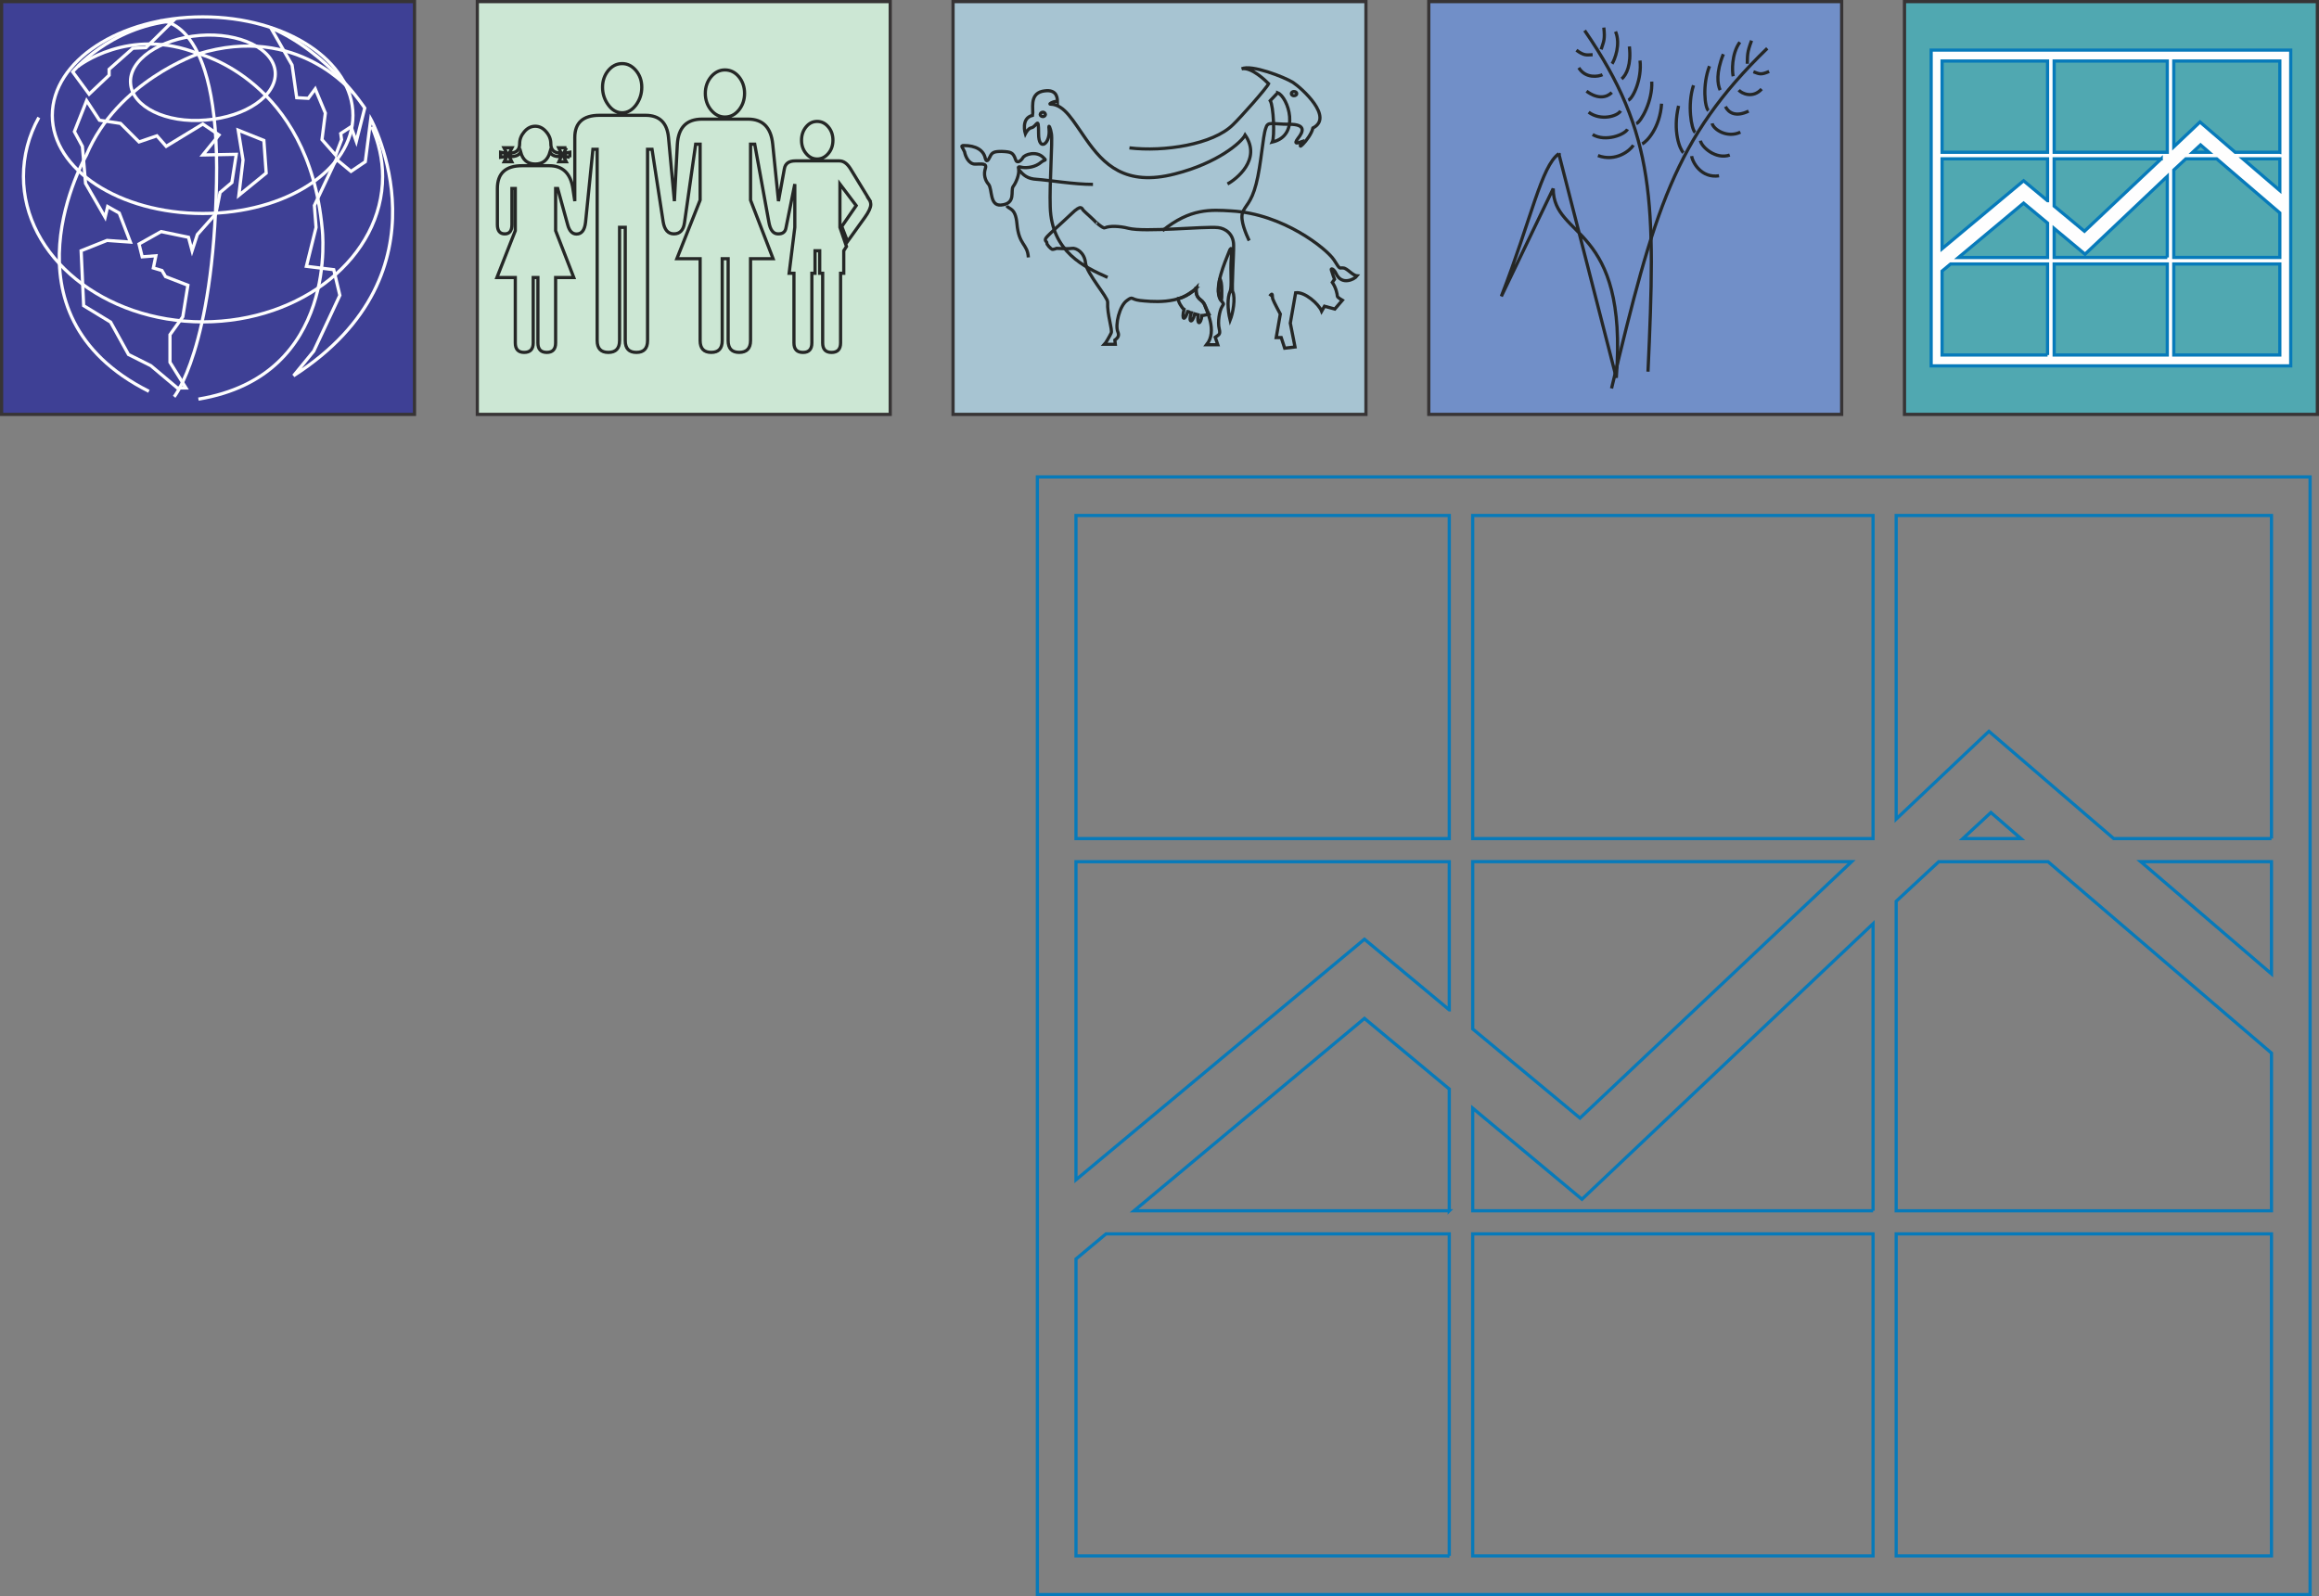 <?xml version="1.0" encoding="UTF-8"?>
<!DOCTYPE svg PUBLIC "-//W3C//DTD SVG 1.1//EN" "http://www.w3.org/Graphics/SVG/1.1/DTD/svg11.dtd">
<!-- Creator: CorelDRAW -->
<svg xmlns="http://www.w3.org/2000/svg" xml:space="preserve" width="127.034mm" height="87.459mm" style="shape-rendering:geometricPrecision; text-rendering:geometricPrecision; image-rendering:optimizeQuality; fill-rule:evenodd; clip-rule:evenodd"
viewBox="0 0 109.742 75.554"
 xmlns:xlink="http://www.w3.org/1999/xlink">
 <rect x="0" y="0" width="109.742" height="75.554" fill="#808080" stroke="none"/>
 <defs>
  <style type="text/css">
   <![CDATA[
    .str0 {stroke:#373435;stroke-width:0.152}
    .str3 {stroke:#077ABA;stroke-width:0.152}
    .str1 {stroke:#252726;stroke-width:0.152}
    .str2 {stroke:#FEFEFE;stroke-width:0.152}
    .fil1 {fill:none}
    .fil4 {fill:#3E4095}
    .fil5 {fill:#50A8B1}
    .fil0 {fill:#718FC8}
    .fil2 {fill:#A7C4D2}
    .fil3 {fill:#CCE7D4}
    .fil6 {fill:#FEFEFE}
   ]]>
  </style>
 </defs>
 <g id="Layer_x0020_1">
  <g id="_220113904">
   <g>
    <rect id="_220118800" class="fil0 str0" x="67.614" y="0.076" width="19.539" height="19.539"/>
    <g>
     <path id="_220118728" class="fil1 str1" d="M74.99 1.444c3.363,4.875 3.363,8.175 2.998,16.149"/>
     <path id="_220118656" class="fil1 str1" d="M77.711 6.81c0.227,-0.101 0.844,-0.768 0.92,-1.902"/>
     <path id="_220118584" class="fil1 str1" d="M77.295 6.873c-0.151,0.252 -0.831,0.806 -1.675,0.491"/>
     <path id="_220118512" class="fil1 str1" d="M77.434 5.853c0.227,-0.088 0.781,-1.083 0.731,-1.99"/>
     <path id="_220118440" class="fil1 str1" d="M77.018 6.117c-0.126,0.252 -1.033,0.617 -1.65,0.252"/>
     <path id="_220118368" class="fil1 str1" d="M77.056 4.744c0.227,-0.088 0.655,-1.02 0.554,-1.877"/>
     <path id="_220118296" class="fil1 str1" d="M76.691 5.248c-0.139,0.252 -0.932,0.491 -1.512,0.063"/>
     <path id="_220118224" class="fil1 str1" d="M76.741 3.736c0.227,-0.189 0.466,-0.68 0.365,-1.537"/>
     <path id="_220118152" class="fil1 str1" d="M76.275 4.379c-0.214,0.214 -0.63,0.353 -1.197,-0.063"/>
     <path id="_220118080" class="fil1 str1" d="M76.288 3.018c0.126,-0.189 0.416,-0.932 0.164,-1.524"/>
     <path id="_220118008" class="fil1 str1" d="M75.834 3.535c-0.176,0.088 -0.794,0.202 -1.121,-0.327"/>
     <path id="_220117936" class="fil1 str1" d="M75.771 2.338c0.126,-0.39 0.189,-0.479 0.126,-1.033"/>
     <path id="_220117864" class="fil1 str1" d="M75.368 2.59c-0.315,0.013 -0.403,0.05 -0.768,-0.214"/>
     <path id="_220117792" class="fil1 str1" d="M83.632 2.288c-4.396,4.258 -5.354,7.697 -7.369,16.099"/>
     <path id="_220117720" class="fil1 str1" d="M79.663 7.226c-0.164,-0.151 -0.517,-1.008 -0.227,-2.217"/>
     <path id="_220117648" class="fil1 str1" d="M80.054 7.389c0.038,0.29 0.453,1.058 1.297,0.932"/>
     <path id="_220117576" class="fil1 str1" d="M80.218 6.268c-0.176,-0.151 -0.378,-1.31 -0.076,-2.23"/>
     <path id="_220117504" class="fil1 str1" d="M80.47 6.659c0.05,0.302 0.731,0.907 1.386,0.68"/>
     <path id="_220117432" class="fil1 str1" d="M80.848 5.235c-0.176,-0.151 -0.29,-1.234 0.05,-2.104"/>
     <path id="_220117360" class="fil1 str1" d="M81.024 5.84c0.05,0.277 0.705,0.718 1.335,0.416"/>
     <path id="_220117288" class="fil1 str1" d="M81.402 4.265c-0.126,-0.265 -0.202,-0.831 0.151,-1.701"/>
     <path id="_220117216" class="fil1 str1" d="M81.654 5.046c0.139,0.277 0.466,0.516 1.096,0.214"/>
     <path id="_220117144" class="fil1 str1" d="M82.019 3.61c-0.05,-0.214 -0.088,-1.058 0.315,-1.612"/>
     <path id="_220117072" class="fil1 str1" d="M82.284 4.265c0.126,0.151 0.655,0.416 1.083,-0.05"/>
     <path id="_220117000" class="fil1 str1" d="M82.687 3.018c0.013,-0.416 -0.013,-0.529 0.202,-1.096"/>
     <path id="_220116880" class="fil1 str1" d="M82.977 3.396c0.277,0.101 0.34,0.164 0.743,-0.013"/>
     <path id="_220116904" class="fil1 str1" d="M73.768 7.276c-0.831,0.592 -1.285,3.048 -2.721,6.752l2.456 -5.102c0,2.419 3.552,1.625 2.985,8.956l-2.721 -10.607z"/>
    </g>
   </g>
   <g>
    <rect id="_220116640" class="fil2 str0" x="45.101" y="0.076" width="19.539" height="19.539"/>
    <g>
     <path id="_220116568" class="fil1 str1" d="M55.012 10.919c1.32,-1.068 2.284,-0.994 3.263,-0.934 2.447,0.133 4.509,1.795 4.85,2.314 0.326,0.519 0.237,0.356 0.445,0.386 0.193,0.015 0.43,0.356 0.653,0.371 -0.119,0.163 -0.727,0.475 -0.994,-0.104 -0.119,-0.252 -0.267,-0.267 -0.223,-0.163 0.03,0.119 0.148,0.43 0.148,0.43l-0.104 0.148c0.178,0.252 0.237,0.579 0.237,0.653 0,0.059 0.237,0.193 0.237,0.193l-0.356 0.415 -0.489 -0.133 -0.134 0.237c-0.133,-0.341 -0.801,-0.934 -1.231,-0.875l-0.252 1.439 0.222 1.127 -0.489 0.059 -0.163 -0.504 -0.237 0 0.193 -1.113c0,0 -0.312,-0.578 -0.356,-0.712 -0.045,-0.134 0.03,-0.356 -0.148,-0.134"/>
     <g>
      <path id="_220116472" class="fil1 str1" d="M52.414 13.13c-1.063,-0.475 -2.657,-1.196 -2.714,-3.341 -0.038,-1.12 0.114,-3.113 0.057,-3.455 -0.038,-0.266 -0.152,-0.512 -0.114,-0.228 0.076,0.702 -0.494,1.101 -0.494,0.228 0,-0.892 -0.076,-0.342 -0.342,-0.285 -0.152,0.019 -0.285,0.285 -0.285,0.285 0,0 -0.228,-0.74 0.342,-0.873 0.057,-0.266 -0.171,-0.987 0.456,-1.139 0.626,-0.133 0.721,0.209 0.721,0.494 -0.057,-0.076 -0.474,0.114 -0.323,0.114 0.664,0.019 1.063,0.797 1.67,1.651 0.835,1.196 1.86,2.259 4.214,1.651 2.031,-0.513 3.151,-1.5 3.322,-1.841 0.797,1.158 -0.437,2.107 -0.835,2.316"/>
      <path id="_220116424" class="fil1 str1" d="M49.358 5.519c0.057,0 0.114,-0.057 0.114,-0.095 0,-0.057 -0.057,-0.114 -0.114,-0.114 -0.076,0 -0.133,0.057 -0.133,0.114 0,0.038 0.057,0.095 0.133,0.095z"/>
     </g>
     <g>
      <path id="_220116304" class="fil1 str1" d="M47.405 7.168c-0.36,0 -0.46,0.04 -0.56,0.26 -0.08,0.16 -0.16,0.28 -0.22,0.06 -0.08,-0.38 -0.44,-0.6 -1.019,-0.6 -0.18,0 -0.04,0.1 0.04,0.3 0.04,0.22 0.2,0.58 0.5,0.58 0.3,0 0.58,-0.06 0.48,0.22 -0.08,0.26 -0.02,0.54 0.16,0.739 0.18,0.24 0.04,1.019 0.58,0.979 0.739,-0.06 0.44,-0.68 0.58,-0.879 0.14,-0.18 0.3,-0.58 0.26,-0.819 -0.04,-0.14 0,-0.12 0.2,-0.08 0.2,0.02 0.58,0 0.879,-0.26 0.18,-0.14 0.26,-0.04 0.08,-0.22 -0.32,-0.32 -0.879,-0.14 -0.959,0.02 -0.1,0.16 -0.28,0.28 -0.34,0.1 -0.12,-0.36 -0.22,-0.38 -0.659,-0.4z"/>
      <path id="_220116208" class="fil1 str1" d="M48.664 12.185c-0.04,-0.66 -0.448,-0.559 -0.54,-1.599 -0.068,-0.779 -0.389,-0.668 -0.477,-0.844"/>
      <path id="_220116160" class="fil1 str1" d="M48.205 8.008c0.22,0.3 0.44,0.46 0.859,0.48 0.58,0.04 1.759,0.24 2.658,0.24"/>
     </g>
     <g>
      <path id="_220116040" class="fil1 str1" d="M53.448 7c1.627,0.196 3.959,-0.157 4.9,-1.098 0.333,-0.314 1.588,-1.725 1.686,-1.94 -0.118,-0.118 -0.804,-0.804 -1.274,-0.706 0.47,-0.216 2.019,0.392 2.43,0.647 0.412,0.274 1.941,1.646 0.941,2.156 -0.059,0.274 -0.333,0.627 -0.47,0.764 -0.157,0.157 -0.157,0.118 -0.059,-0.118 -0.176,0.059 -0.412,0.157 -0.176,-0.157 0.235,-0.294 0.412,-0.666 -0.412,-0.666 -0.843,0 -1.019,-0.157 -1.117,0.196 -0.137,0.372 -0.216,1.725 -0.451,2.626 -0.235,0.921 -0.529,1.019 -0.647,1.372 -0.118,0.353 0.176,1.019 0.314,1.313"/>
      <path id="_220115944" class="fil1 str1" d="M61.229 4.53c-0.059,0 -0.118,-0.039 -0.118,-0.098 0,-0.059 0.059,-0.098 0.118,-0.098 0.078,0 0.137,0.039 0.137,0.098 0,0.059 -0.059,0.098 -0.137,0.098z"/>
      <path id="_220115896" class="fil1 str1" d="M60.465 4.393c0.49,0.196 1.098,2.019 -0.255,2.332 0.118,-0.255 0.059,-1.705 -0.098,-1.96l0.353 -0.372z"/>
     </g>
     <g>
      <path id="_220115776" class="fil1 str1" d="M52.286 10.786c-0.11,0.044 -0.507,-0.364 -0.408,-0.242 -0.099,-0.132 -0.551,-0.518 -0.617,-0.595 -0.066,-0.088 -0.088,-0.287 -0.551,0.165 -0.463,0.441 -1.058,0.959 -1.19,1.124 -0.132,0.165 0.033,0.198 0.022,0.264 -0.022,0.066 0.198,0.287 0.242,0.298 0.055,0.022 0.22,-0.044 0.22,-0.044 0,0 0.529,0.033 0.727,0 0.198,-0.033 0.595,0.198 0.639,0.694 0.055,0.496 1.058,1.62 1.047,1.851 -0.033,0.584 0.242,1.311 0.165,1.466 -0.066,0.143 -0.265,0.485 -0.309,0.529l0.507 0 -0.022 -0.198c0.165,-0.121 0.209,-0.22 0.143,-0.386 -0.143,-0.32 0.077,-1.245 0.43,-1.488 0.298,-0.22 0.165,-0.055 0.617,0 0.441,0.044 1.928,0.231 2.667,-0.595 -0.099,0.529 0.331,0.562 0.397,0.826 0.055,0.187 0.617,1.212 0.088,1.862l0.529 0 -0.121 -0.353c0.187,-0.132 0.253,-0.132 0.187,-0.408 -0.077,-0.309 0.011,-0.838 0.132,-1.036 0.11,-0.198 0.099,-0.077 -0.077,-0.353 -0.331,-0.54 0.265,-1.862 0.364,-2.127 0.099,-0.265 0.198,-0.518 0.154,0.154 -0.055,0.661 0.044,1.355 -0.055,1.598 -0.132,0.287 -0.132,0.816 0,1.366 0.132,-0.331 0.264,-1.047 0.121,-1.355 -0.055,-0.121 0.055,-1.796 0.044,-2.193 0,-0.54 -0.397,-0.804 -0.738,-0.837 -0.661,-0.066 -3.471,0.231 -4.243,0.033 -0.43,-0.11 -0.893,-0.121 -1.113,-0.022z"/>
      <path id="_220115656" class="fil1 str1" d="M57.685 13.97c-0.022,-0.099 -0.044,-0.242 0,-0.463 0.022,-0.209 0.022,-0.507 0.11,-0.11 0.033,0.165 0.022,0.54 0.022,0.672 -0.011,0.331 -0.121,0 -0.132,-0.099z"/>
      <path id="_220115680" class="fil1 str1" d="M56.605 13.65c-0.099,0.099 -0.584,0.452 -0.849,0.485 -0.022,0.11 0.176,0.452 0.275,0.507 -0.132,0.54 0.044,0.551 0.176,0.099 0.055,0 0.077,0.055 0.165,0.066 -0.154,0.474 0.055,0.529 0.165,0.055 0.066,0.022 0.165,0.044 0.165,0.044 -0.077,0.474 0.121,0.496 0.176,0.033 0.055,0 0.331,-0.066 0.331,-0.066 -0.11,-0.198 -0.187,-0.54 -0.375,-0.672 -0.22,-0.143 -0.22,-0.32 -0.231,-0.551z"/>
     </g>
    </g>
   </g>
   <g>
    <rect id="_220115344" class="fil3 str0" x="22.589" y="0.076" width="19.539" height="19.539"/>
    <path id="_220115272" class="fil1 str1" d="M39.417 6.637c0,0.245 -0.072,0.457 -0.218,0.627 -0.147,0.174 -0.324,0.263 -0.528,0.263 -0.208,0 -0.382,-0.089 -0.525,-0.263 -0.143,-0.17 -0.215,-0.382 -0.215,-0.627 0,-0.245 0.072,-0.457 0.215,-0.631 0.143,-0.174 0.317,-0.259 0.525,-0.259 0.205,0 0.382,0.085 0.528,0.259 0.147,0.174 0.218,0.385 0.218,0.631zm-4.182 -2.219c0,0.307 -0.092,0.569 -0.269,0.791 -0.181,0.218 -0.399,0.331 -0.661,0.331 -0.252,0 -0.47,-0.112 -0.654,-0.331 -0.181,-0.221 -0.273,-0.484 -0.273,-0.791 0,-0.303 0.092,-0.566 0.273,-0.784 0.184,-0.215 0.402,-0.324 0.654,-0.324 0.262,0 0.481,0.109 0.661,0.324 0.177,0.218 0.269,0.481 0.269,0.784zm-4.864 -0.29c0,0.314 -0.092,0.593 -0.273,0.842 -0.184,0.245 -0.402,0.368 -0.654,0.368 -0.256,0 -0.474,-0.123 -0.654,-0.368 -0.184,-0.249 -0.276,-0.528 -0.276,-0.842 0,-0.303 0.092,-0.569 0.269,-0.787 0.181,-0.218 0.399,-0.331 0.661,-0.331 0.252,0 0.47,0.112 0.654,0.331 0.181,0.218 0.273,0.484 0.273,0.787zm10.754 5.304c0.055,0.082 0.082,0.164 0.082,0.249 0,0.147 -0.095,0.351 -0.28,0.61l-0.818 1.138 -0.273 -0.709 0.682 -0.988 -0.77 -1.019 0 2.048 0.31 0.907 -0.129 0.201 0 1.067 -0.15 0 0 3.296c0,0.3 -0.143,0.45 -0.429,0.45 -0.279,0 -0.419,-0.15 -0.419,-0.45l0 -3.296 -0.14 0 0 -1.067 -0.221 0 0 1.067 -0.15 0 0 3.296c0,0.3 -0.14,0.45 -0.419,0.45 -0.286,0 -0.429,-0.15 -0.429,-0.45l0 -3.296 -0.228 0 0.269 -2.175 0 -2.048 -0.419 2.079c-0.034,0.191 -0.16,0.286 -0.378,0.279 -0.221,0 -0.365,-0.184 -0.429,-0.552l-0.671 -3.695 -0.198 0 0 2.648 1.067 2.774 -1.067 0 0 3.875c0,0.372 -0.181,0.559 -0.539,0.559 -0.348,0 -0.521,-0.187 -0.521,-0.559l0 -3.875 -0.28 0 0 3.875c0,0.372 -0.17,0.559 -0.518,0.559 -0.354,0 -0.528,-0.187 -0.528,-0.559l0 -3.875 -1.101 0 1.101 -2.774 0 -2.648 -0.211 0 -0.528 3.715c-0.048,0.355 -0.215,0.532 -0.501,0.532 -0.279,0 -0.446,-0.191 -0.508,-0.569l-0.528 -3.436 -0.211 0 0 9.056c0,0.372 -0.177,0.559 -0.528,0.559 -0.354,0 -0.528,-0.187 -0.528,-0.559l0 -5.361 -0.269 0 0 5.361c0,0.372 -0.177,0.559 -0.532,0.559 -0.351,0 -0.528,-0.187 -0.528,-0.559l0 -9.056 -0.201 0 -0.348 3.453c-0.041,0.375 -0.184,0.559 -0.429,0.559 -0.201,0 -0.341,-0.147 -0.419,-0.446l-0.47 -1.708 -0.099 0 0 1.997 0.859 2.215 -0.859 0 0 3.095c0,0.3 -0.14,0.45 -0.419,0.45 -0.279,0 -0.419,-0.15 -0.419,-0.45l0 -3.095 -0.222 0 0 3.095c0,0.3 -0.143,0.45 -0.429,0.45 -0.279,0 -0.419,-0.15 -0.419,-0.45l0 -3.095 -0.869 0 0.869 -2.215 0 -1.997 -0.16 0 0 1.708c0,0.293 -0.112,0.44 -0.337,0.44 -0.235,0 -0.351,-0.147 -0.351,-0.44l0 -1.708c0,-0.719 0.389,-1.08 1.169,-1.08l1.288 0c0.637,0 1.012,0.365 1.118,1.091l0.089 0.586 0 -3.013c0,-0.699 0.392,-1.05 1.169,-1.05l2.178 0c0.658,0 1.022,0.351 1.087,1.05l0.279 3.013 0.14 -2.696c0.048,-0.791 0.436,-1.186 1.169,-1.186l2.178 0c0.699,0 1.087,0.395 1.166,1.186l0.273 2.696 0.279 -1.537c0.044,-0.245 0.218,-0.368 0.518,-0.368l2.086 0c0.194,0 0.368,0.123 0.521,0.368l0.886 1.449zm-14.159 -1.987l-0.208 -0.031 0 -0.17 0.208 -0.037 0 0.239zm-0.16 -0.45l-0.129 0.249 0 0.17 0.119 0.242 -0.348 0 0.109 -0.242 0 -0.17 -0.119 -0.249 0.368 0zm-0.31 0.419c-0.245,0 -0.402,-0.072 -0.467,-0.218 -0.109,0.378 -0.341,0.569 -0.699,0.569 -0.361,0 -0.59,-0.191 -0.692,-0.569 -0.072,0.147 -0.232,0.218 -0.477,0.218l0 -0.17c0.286,-0.01 0.43,-0.16 0.43,-0.447 0,-0.201 0.072,-0.389 0.218,-0.559 0.147,-0.174 0.32,-0.263 0.521,-0.263 0.198,0 0.372,0.089 0.518,0.263 0.147,0.17 0.218,0.358 0.218,0.559 0,0.286 0.143,0.436 0.43,0.447l0 0.17zm-2.267 -0.419l-0.129 0.249 0 0.17 0.119 0.242 -0.358 0 0.119 -0.242 0 -0.17 -0.129 -0.249 0.378 0zm-0.327 0.419l-0.211 0.031 0 -0.239 0.211 0.037 0 0.17z"/>
   </g>
   <g>
    <rect id="_220115104" class="fil4 str0" x="0.076" y="0.076" width="19.539" height="19.539"/>
    <g>
     <polygon id="_220115032" class="fil1 str2" points="3.839,11.868 5.065,11.38 6.171,11.46 5.643,10.085 5.095,9.776 4.975,10.284 4.049,8.68 3.899,6.927 3.521,6.229 4.099,4.765 4.706,5.691 5.702,5.841 6.579,6.718 7.426,6.429 7.864,6.927 9.598,5.871 10.365,6.389 9.598,7.335 11.182,7.305 10.973,8.64 10.415,9.109 10.216,10.115 9.339,11.101 9.09,11.868 8.92,11.231 7.625,10.962 6.579,11.55 6.729,12.157 7.376,12.107 7.257,12.685 7.665,12.805 7.835,13.094 8.891,13.502 8.651,14.996 8.044,15.843 8.044,17.149 8.801,18.364 8.392,18.364 7.137,17.308 6.081,16.78 5.234,15.246 3.959,14.469 "/>
     <polygon id="_220114960" class="fil1 str2" points="11.272,6.16 12.487,6.648 12.597,8.192 11.302,9.248 11.501,7.574 "/>
     <path id="_220114888" class="fil1 str2" d="M8.193 0.989l-1.285 1.265 -0.618 0.03 -1.126 0.996 0 0.279 -0.946 0.897 -0.777 -1.056c0,0 1.724,-2.112 4.752,-2.411z"/>
     <path id="_220114816" class="fil1 str2" d="M12.816 1.318l1.006 1.763 0.219 1.544 0.548 0.03 0.329 -0.448 0.478 1.146 -0.159 1.255 0.648 0.737 0.279 -0.737 -0.04 -0.289 0.488 -0.319 0.249 0.697 0.399 -1.584c0,0 -1.694,-2.61 -4.443,-3.796z"/>
     <path id="_220114744" class="fil1 str2" d="M13.892 17.786l0.956 -1.166 1.235 -2.64 -0.289 -1.215 -1.295 -0.159 0.458 -1.843 -0.08 -1.036 1.036 -2.192 0.697 0.578 0.677 -0.458 0.259 -2.022c0,0 3.975,7.253 -3.656,12.155z"/>
     <path id="_220114672" class="fil1 str2" d="M3.68 3.151c0,0 2.411,-1.923 5.709,-0.608 0,0 5.21,1.255 5.858,8.279 0,0 0.857,6.964 -5.858,8.07"/>
     <path id="_220114600" class="fil1 str2" d="M16.711 4.406c0,0 -2.61,-3.318 -7.333,-1.853 0,0 -3.826,1.285 -5.29,4.792 0,0 -4.344,7.512 2.959,11.178"/>
     <path id="_220114528" class="fil1 str2" d="M7.575 0.989c0,0 2.839,-0.229 2.67,7.661 -0.149,7.861 -2.003,10.132 -2.003,10.132"/>
     <path id="_220114456" class="fil1 str2" d="M9.598 10.105c3.945,0 7.104,-2.072 7.104,-4.643 0,-2.57 -3.158,-4.663 -7.104,-4.663 -3.935,0 -7.123,2.092 -7.123,4.663 0,2.57 3.188,4.643 7.123,4.643z"/>
     <path id="_220114336" class="fil1 str2" d="M1.837 5.562c-0.478,0.857 -0.727,1.813 -0.727,2.79 0,3.796 3.806,6.884 8.498,6.884 4.692,0 8.498,-3.088 8.498,-6.884 0,-0.827 -0.189,-1.604 -0.508,-2.351"/>
     <path id="_220114360" class="fil1 str2" d="M9.747 5.681c1.903,-0.149 3.357,-1.166 3.278,-2.271 -0.08,-1.106 -1.694,-1.883 -3.567,-1.734 -1.903,0.159 -3.377,1.176 -3.278,2.281 0.08,1.096 1.674,1.893 3.567,1.724z"/>
    </g>
   </g>
   <g>
    <rect id="_220114072" class="fil5 str0" x="90.126" y="0.076" width="19.539" height="19.539"/>
    <path id="_220114048" class="fil6 str3" d="M108.404 17.319l-17.016 0 0 -14.947 17.016 0 0 14.947zm-0.516 -10.11l0 -4.32 -5.018 0 0 4.06 1.24 -1.174 1.668 1.434 2.109 0zm0 1.809l0 -1.5 -1.748 0 1.748 1.5zm-3.349 -1.809l-0.402 -0.349 -0.375 0.349 0.777 0zm3.349 4.978l0 -2.109 -2.988 -2.56 -1.461 0 -0.569 0.53 0 4.139 5.018 0zm-5.326 -4.978l0 -4.32 -5.353 0 0 4.32 5.353 0zm5.326 9.594l0 -4.307 -5.018 0 0 4.307 5.018 0zm-5.613 -9.285l-5.066 0 0 2.237 1.434 1.191 3.632 -3.429zm0.287 4.669l0 -3.839 -3.892 3.685 -1.461 -1.218 0 1.372 5.353 0zm-5.666 -4.978l0 -4.32 -4.991 0 0 4.32 4.991 0zm5.666 9.594l0 -4.307 -5.353 0 0 4.307 5.353 0zm-5.666 -7.303l0 -1.981 -4.991 0 0 4.254 3.857 -3.217 1.134 0.944zm0 2.687l0 -1.628 -1.134 -0.944 -3.08 2.573 4.214 0zm0 4.616l0 -4.307 -4.589 0 -0.402 0.335 0 3.972 4.991 0z"/>
   </g>
  </g>
  <path class="fil1 str3" d="M109.32 75.478l-60.229 0 0 -52.903 60.229 0 0 52.903zm-1.828 -35.784l0 -15.292 -17.759 0 0 14.37 4.389 -4.155 5.904 5.076 7.466 0zm0 6.404l0 -5.311 -6.185 0 6.185 5.311zm-11.855 -6.404l-1.421 -1.234 -1.328 1.234 2.749 0zm11.855 17.619l0 -7.466 -10.574 -9.059 -5.17 0 -2.015 1.874 0 14.651 17.759 0zm-18.853 -17.619l0 -15.292 -18.947 0 0 15.292 18.947 0zm18.853 33.957l0 -15.245 -17.759 0 0 15.245 17.759 0zm-19.868 -32.864l-17.931 0 0 7.919 5.076 4.217 12.855 -12.136zm1.015 16.526l0 -13.589 -13.776 13.042 -5.17 -4.311 0 4.858 18.947 0zm-20.055 -17.619l0 -15.292 -17.666 0 0 15.292 17.666 0zm20.055 33.957l0 -15.245 -18.947 0 0 15.245 18.947 0zm-20.055 -25.85l0 -7.013 -17.666 0 0 15.057 13.651 -11.387 4.014 3.343zm0 9.512l0 -5.764 -4.014 -3.343 -10.902 9.106 14.917 0zm0 16.338l0 -15.245 -16.244 0 -1.421 1.187 0 14.058 17.666 0z"/>
 </g>
</svg>
